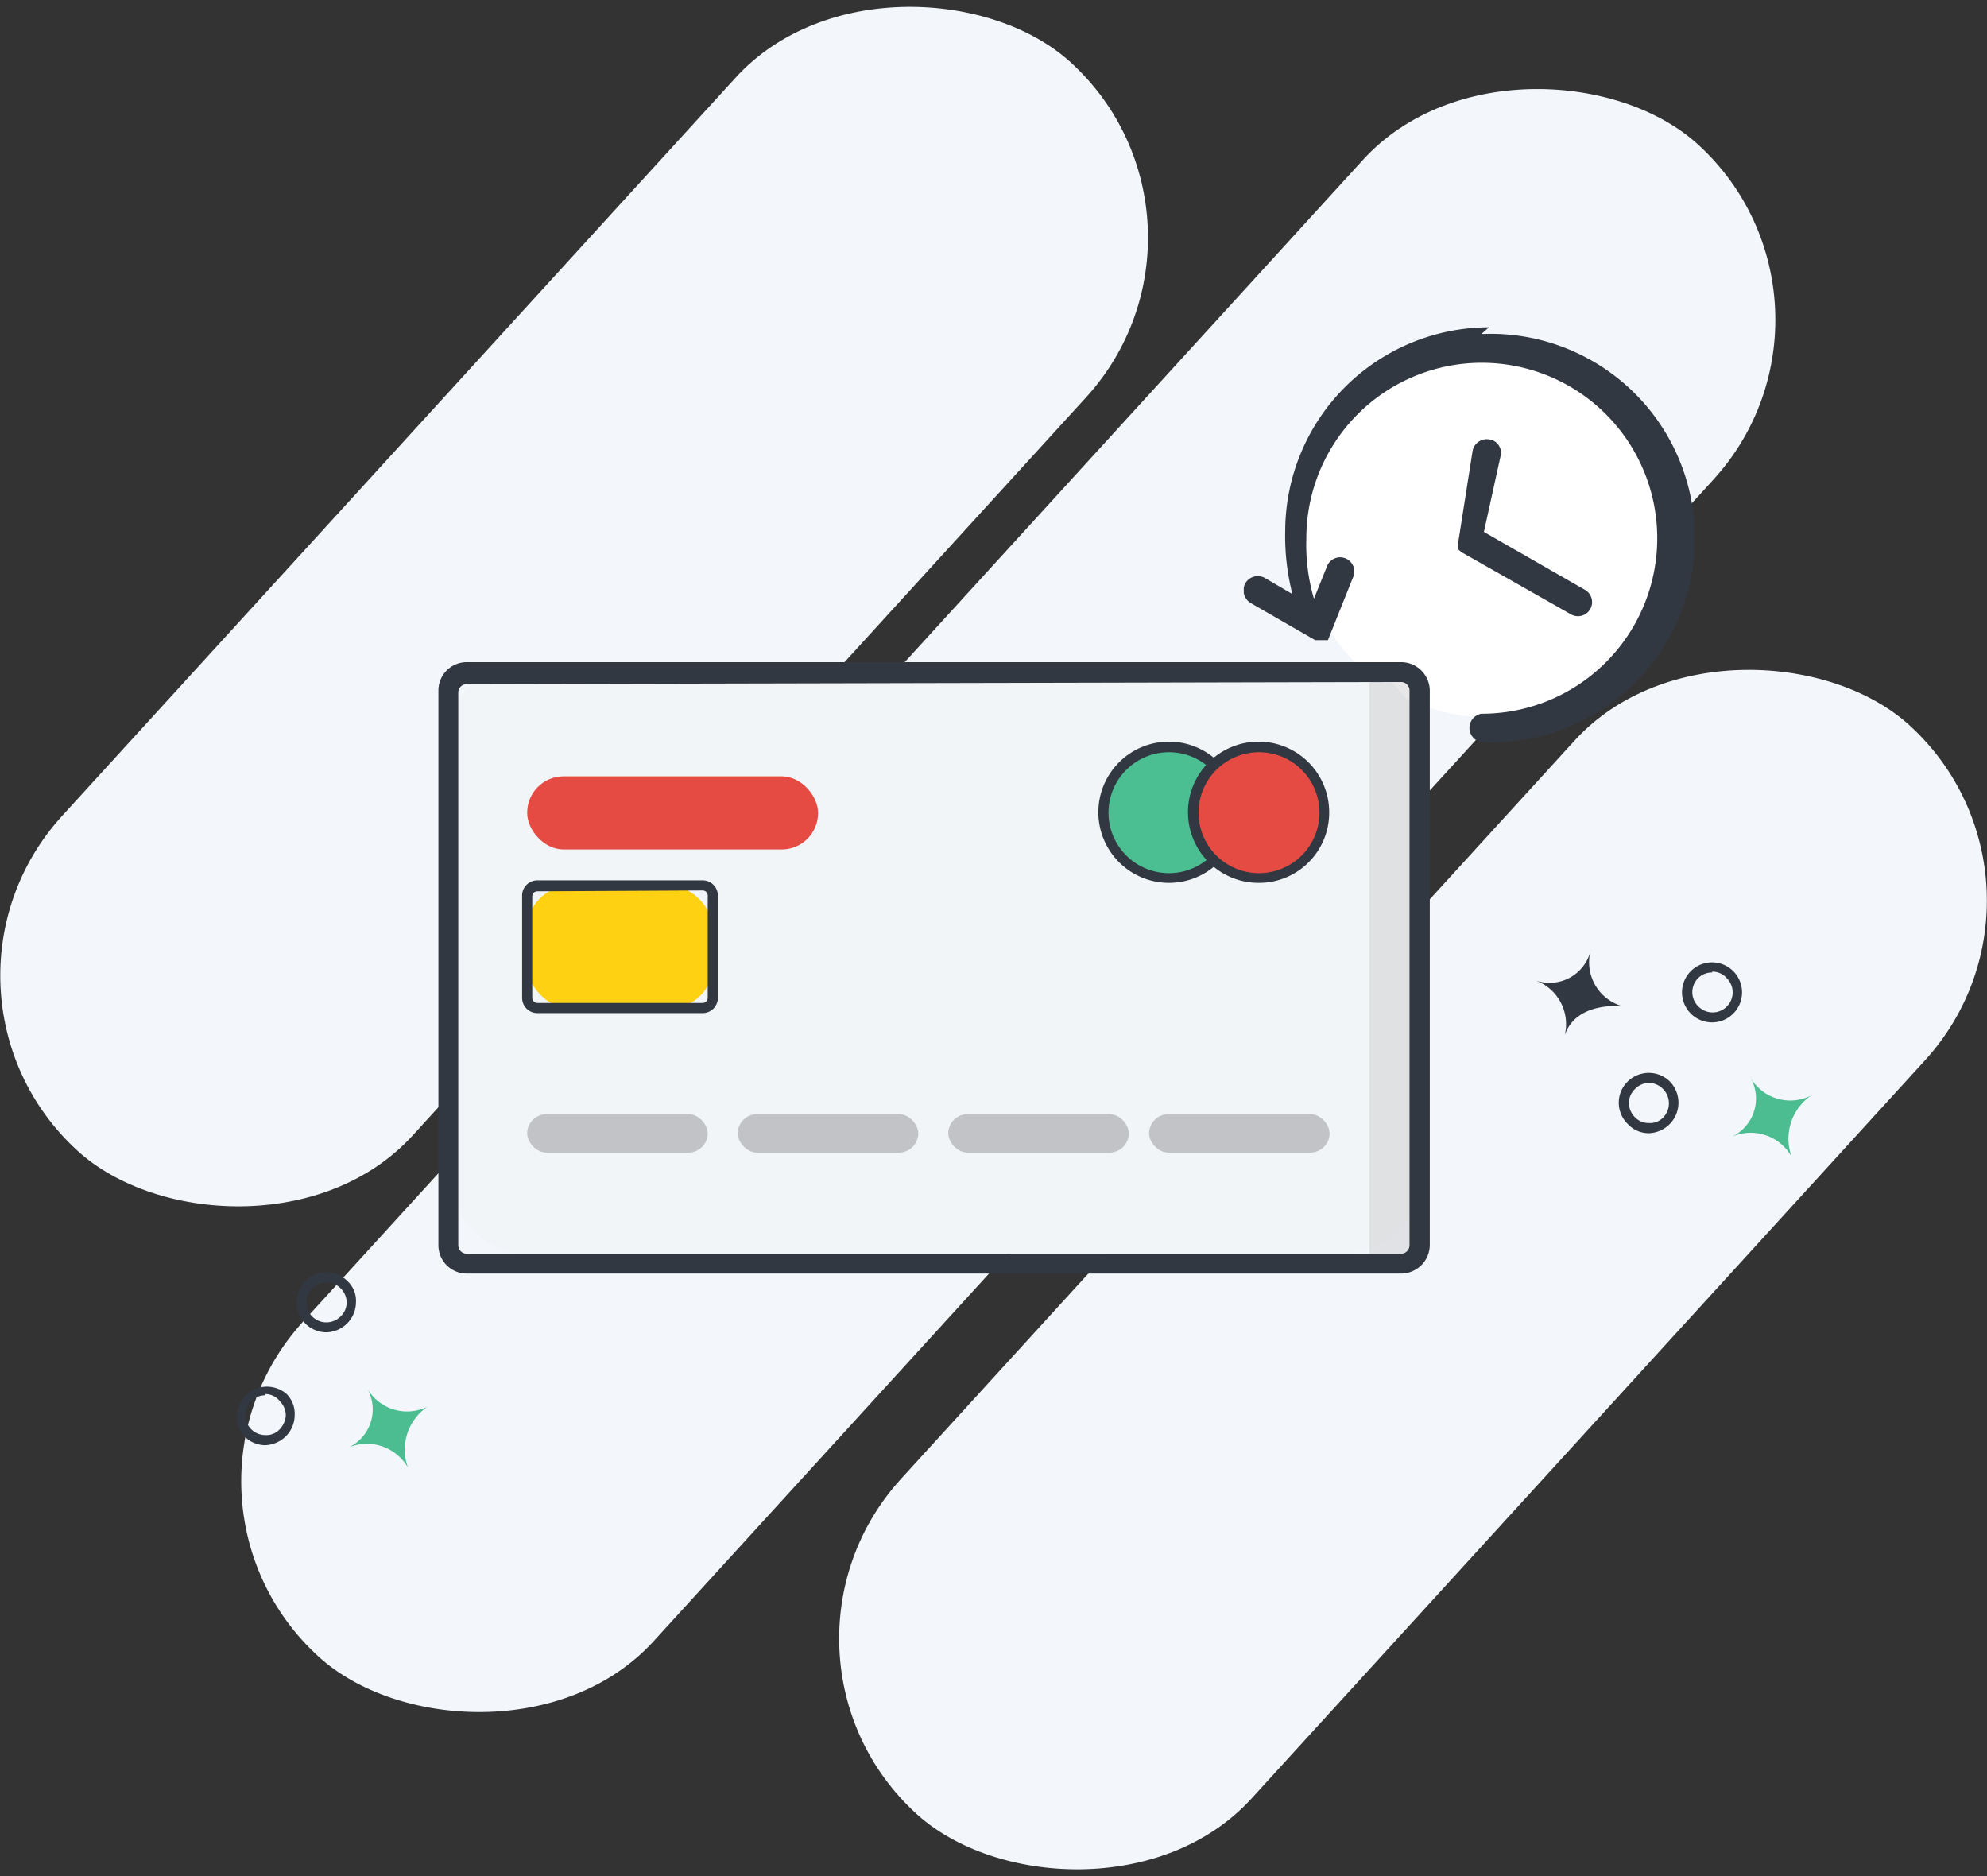 <svg id="Layer_3" data-name="Layer 3" xmlns="http://www.w3.org/2000/svg" xmlns:xlink="http://www.w3.org/1999/xlink" viewBox="0 0 47 44.37"><rect x="0" y="0" width="47" height="44.37" fill="#333333" stroke="none"/><defs><clipPath id="clip-path" transform="translate(-1.5 -2.82)"><rect x="30.92" y="10.42" width="10.65" height="10" style="fill:none"/></clipPath></defs><title>PAYMENT HISTORY</title><rect x="-2.35" y="11.54" width="34.85" height="11.22" rx="5.61" ry="5.61" transform="translate(36.41 14.77) rotate(132.38)" style="fill:#f3f7fb"/><rect x="17.5" y="27.24" width="34.85" height="11.22" rx="5.61" ry="5.61" transform="translate(81.23 26.37) rotate(132.38)" style="fill:#f3f7fb"/><rect x="1.15" y="18.5" width="48.41" height="11.22" rx="5.61" ry="5.61" transform="translate(58.75 18.82) rotate(132.38)" style="fill:#f3f7fb"/><g style="isolation:isolate"><path d="M11.15,37.53a1.12,1.12,0,0,0-1.44-.46,1,1,0,0,0,.46-1.44,1.09,1.09,0,0,0,1.44.46A1.23,1.23,0,0,0,11.15,37.53Z" transform="translate(-1.5 -2.82)" style="fill:#4cbd91"/></g><path d="M7.78,37a.7.7,0,0,1-.51-.22.71.71,0,0,1,1-1,.66.66,0,0,1,.2.51.71.71,0,0,1-.21.5A.74.74,0,0,1,7.78,37Zm0-1.18a.46.46,0,0,0-.33.13.47.47,0,0,0,.32.81.43.43,0,0,0,.34-.13.53.53,0,0,0,.15-.33.48.48,0,0,0-.14-.34A.44.44,0,0,0,7.78,35.79Z" transform="translate(-1.5 -2.82)" style="fill:#323842"/><path d="M9.22,34.33h0a.71.71,0,0,1-.5-.21.72.72,0,0,1,0-1,.7.7,0,0,1,1,0,.63.63,0,0,1,.2.5.71.71,0,0,1-.21.5A.72.72,0,0,1,9.22,34.33Zm0-1.18a.48.48,0,0,0-.33.13.47.47,0,0,0,.66.68.46.46,0,0,0,.15-.33.48.48,0,0,0-.48-.48Z" transform="translate(-1.5 -2.82)" style="fill:#323842"/><g style="isolation:isolate"><path d="M38.51,27.31A1.1,1.1,0,0,0,37.8,26a1,1,0,0,0,1.33-.72,1.08,1.08,0,0,0,.72,1.33C39.2,26.59,38.68,26.79,38.51,27.31Z" transform="translate(-1.5 -2.82)" style="fill:#323842"/></g><g style="isolation:isolate"><path d="M43.88,30.18a1.11,1.11,0,0,0-1.45-.46,1,1,0,0,0,.46-1.44,1.09,1.09,0,0,0,1.45.45A1.24,1.24,0,0,0,43.88,30.18Z" transform="translate(-1.5 -2.82)" style="fill:#4cbd91"/></g><path d="M40.51,29.62A.67.67,0,0,1,40,29.4a.7.7,0,0,1,0-1,.71.71,0,0,1,1,0h0a.72.72,0,0,1,0,1A.73.73,0,0,1,40.51,29.62Zm0-1.19a.47.47,0,0,0-.33.14.46.46,0,0,0-.15.33.48.48,0,0,0,.14.34.44.44,0,0,0,.33.14.43.43,0,0,0,.34-.13.48.48,0,0,0,0-.67h0A.48.48,0,0,0,40.51,28.43Z" transform="translate(-1.5 -2.82)" style="fill:#323842"/><path d="M42,27a.71.71,0,1,1,.49-.2A.71.71,0,0,1,42,27Zm0-1.18a.46.46,0,0,0-.33.13.47.47,0,0,0,0,.67.47.47,0,0,0,.68-.66A.45.45,0,0,0,42,25.8Z" transform="translate(-1.5 -2.82)" style="fill:#323842"/><g style="isolation:isolate"><circle cx="35.19" cy="12.52" r="4.44" style="fill:#fff"/></g><g style="isolation:isolate"><path d="M36,15.6a.37.37,0,0,0,0,.11v0a.37.37,0,0,0,0,.11l0,0,.07.06,0,0,2.59,1.47a.33.33,0,1,0,.33-.58l-2.39-1.37L37,13.58a.32.32,0,0,0-.29-.37.34.34,0,0,0-.38.29L36,15.6Zm0,0" transform="translate(-1.5 -2.82)" style="fill:#323842"/></g><g style="clip-path:url(#clip-path)"><g style="isolation:isolate"><path d="M36.72,10.56a4.83,4.83,0,0,0-4.82,4.81,5.56,5.56,0,0,0,.17,1.5l-.65-.38a.34.34,0,0,0-.46.12.35.35,0,0,0,.12.47l1.53.88h0l.05,0h.25l0,0,0,0a.08.08,0,0,0,0,0s0,0,0,0l0,0h0l0,0,.6-1.5a.33.33,0,1,0-.62-.25l-.31.77a4.53,4.53,0,0,1-.18-1.43,4.15,4.15,0,1,1,4.14,4.15.34.34,0,0,0,0,.67,4.83,4.83,0,1,0,0-9.65Zm0,0" transform="translate(-1.5 -2.82)" style="fill:#323842"/></g></g><g style="isolation:isolate"><rect x="10.6" y="15.66" width="22.98" height="13.99" rx="1.83" ry="1.83" style="fill:#f1f5f7"/></g><rect x="12.47" y="18.36" width="6.88" height="1.73" rx="0.86" ry="0.86" style="fill:#e54a43"/><g style="isolation:isolate"><rect x="12.47" y="20.96" width="4.39" height="2.88" rx="1" ry="1" style="fill:#ffd113"/><path d="M18.12,26.78H14.21a.36.36,0,0,1-.36-.36V24a.36.36,0,0,1,.36-.36h3.91a.36.36,0,0,1,.36.36v2.4A.36.36,0,0,1,18.12,26.78ZM14.21,23.9a.12.12,0,0,0-.12.12v2.4a.12.12,0,0,0,.12.12h3.91a.12.12,0,0,0,.12-.12V24a.12.12,0,0,0-.12-.12Z" transform="translate(-1.5 -2.82)" style="fill:#323842"/></g><g style="isolation:isolate"><rect x="12.47" y="26.35" width="4.27" height="0.91" rx="0.46" ry="0.46" style="fill:#c2c3c6"/></g><g style="isolation:isolate"><rect x="17.45" y="26.35" width="4.27" height="0.91" rx="0.46" ry="0.46" style="fill:#c2c3c6"/></g><g style="isolation:isolate"><rect x="22.43" y="26.35" width="4.27" height="0.91" rx="0.46" ry="0.46" style="fill:#c2c3c6"/></g><g style="isolation:isolate"><rect x="27.18" y="26.35" width="4.27" height="0.91" rx="0.46" ry="0.46" style="fill:#c2c3c6"/></g><g style="isolation:isolate"><circle cx="27.65" cy="19.22" r="1.55" style="fill:#4cbf92"/><path d="M29.15,23.7A1.67,1.67,0,1,1,30.82,22,1.67,1.67,0,0,1,29.15,23.7Zm0-3.09A1.43,1.43,0,1,0,30.58,22,1.43,1.43,0,0,0,29.15,20.61Z" transform="translate(-1.5 -2.82)" style="fill:#323842"/></g><g style="isolation:isolate"><circle cx="29.78" cy="19.22" r="1.55" style="fill:#e54a43"/><path d="M31.28,23.7A1.67,1.67,0,1,1,32.94,22,1.66,1.66,0,0,1,31.28,23.7Zm0-3.09A1.43,1.43,0,1,0,32.71,22,1.43,1.43,0,0,0,31.28,20.61Z" transform="translate(-1.5 -2.82)" style="fill:#323842"/></g><g style="opacity:0.4;isolation:isolate"><polygon points="32.39 16.14 32.39 29.89 33.34 29.89 33.34 15.99 32.39 16.14" style="fill:#c2c3c6"/></g><g style="isolation:isolate"><path d="M34.64,32.94H12.54a.67.67,0,0,1-.67-.67V19.15a.67.67,0,0,1,.67-.67h22.1a.68.68,0,0,1,.68.67V32.27A.68.68,0,0,1,34.64,32.94ZM12.54,19a.2.2,0,0,0-.2.2V32.27a.2.2,0,0,0,.2.2h22.1a.2.2,0,0,0,.2-.2V19.15a.2.2,0,0,0-.2-.2Z" transform="translate(-1.5 -2.82)" style="fill:#323842"/></g></svg>